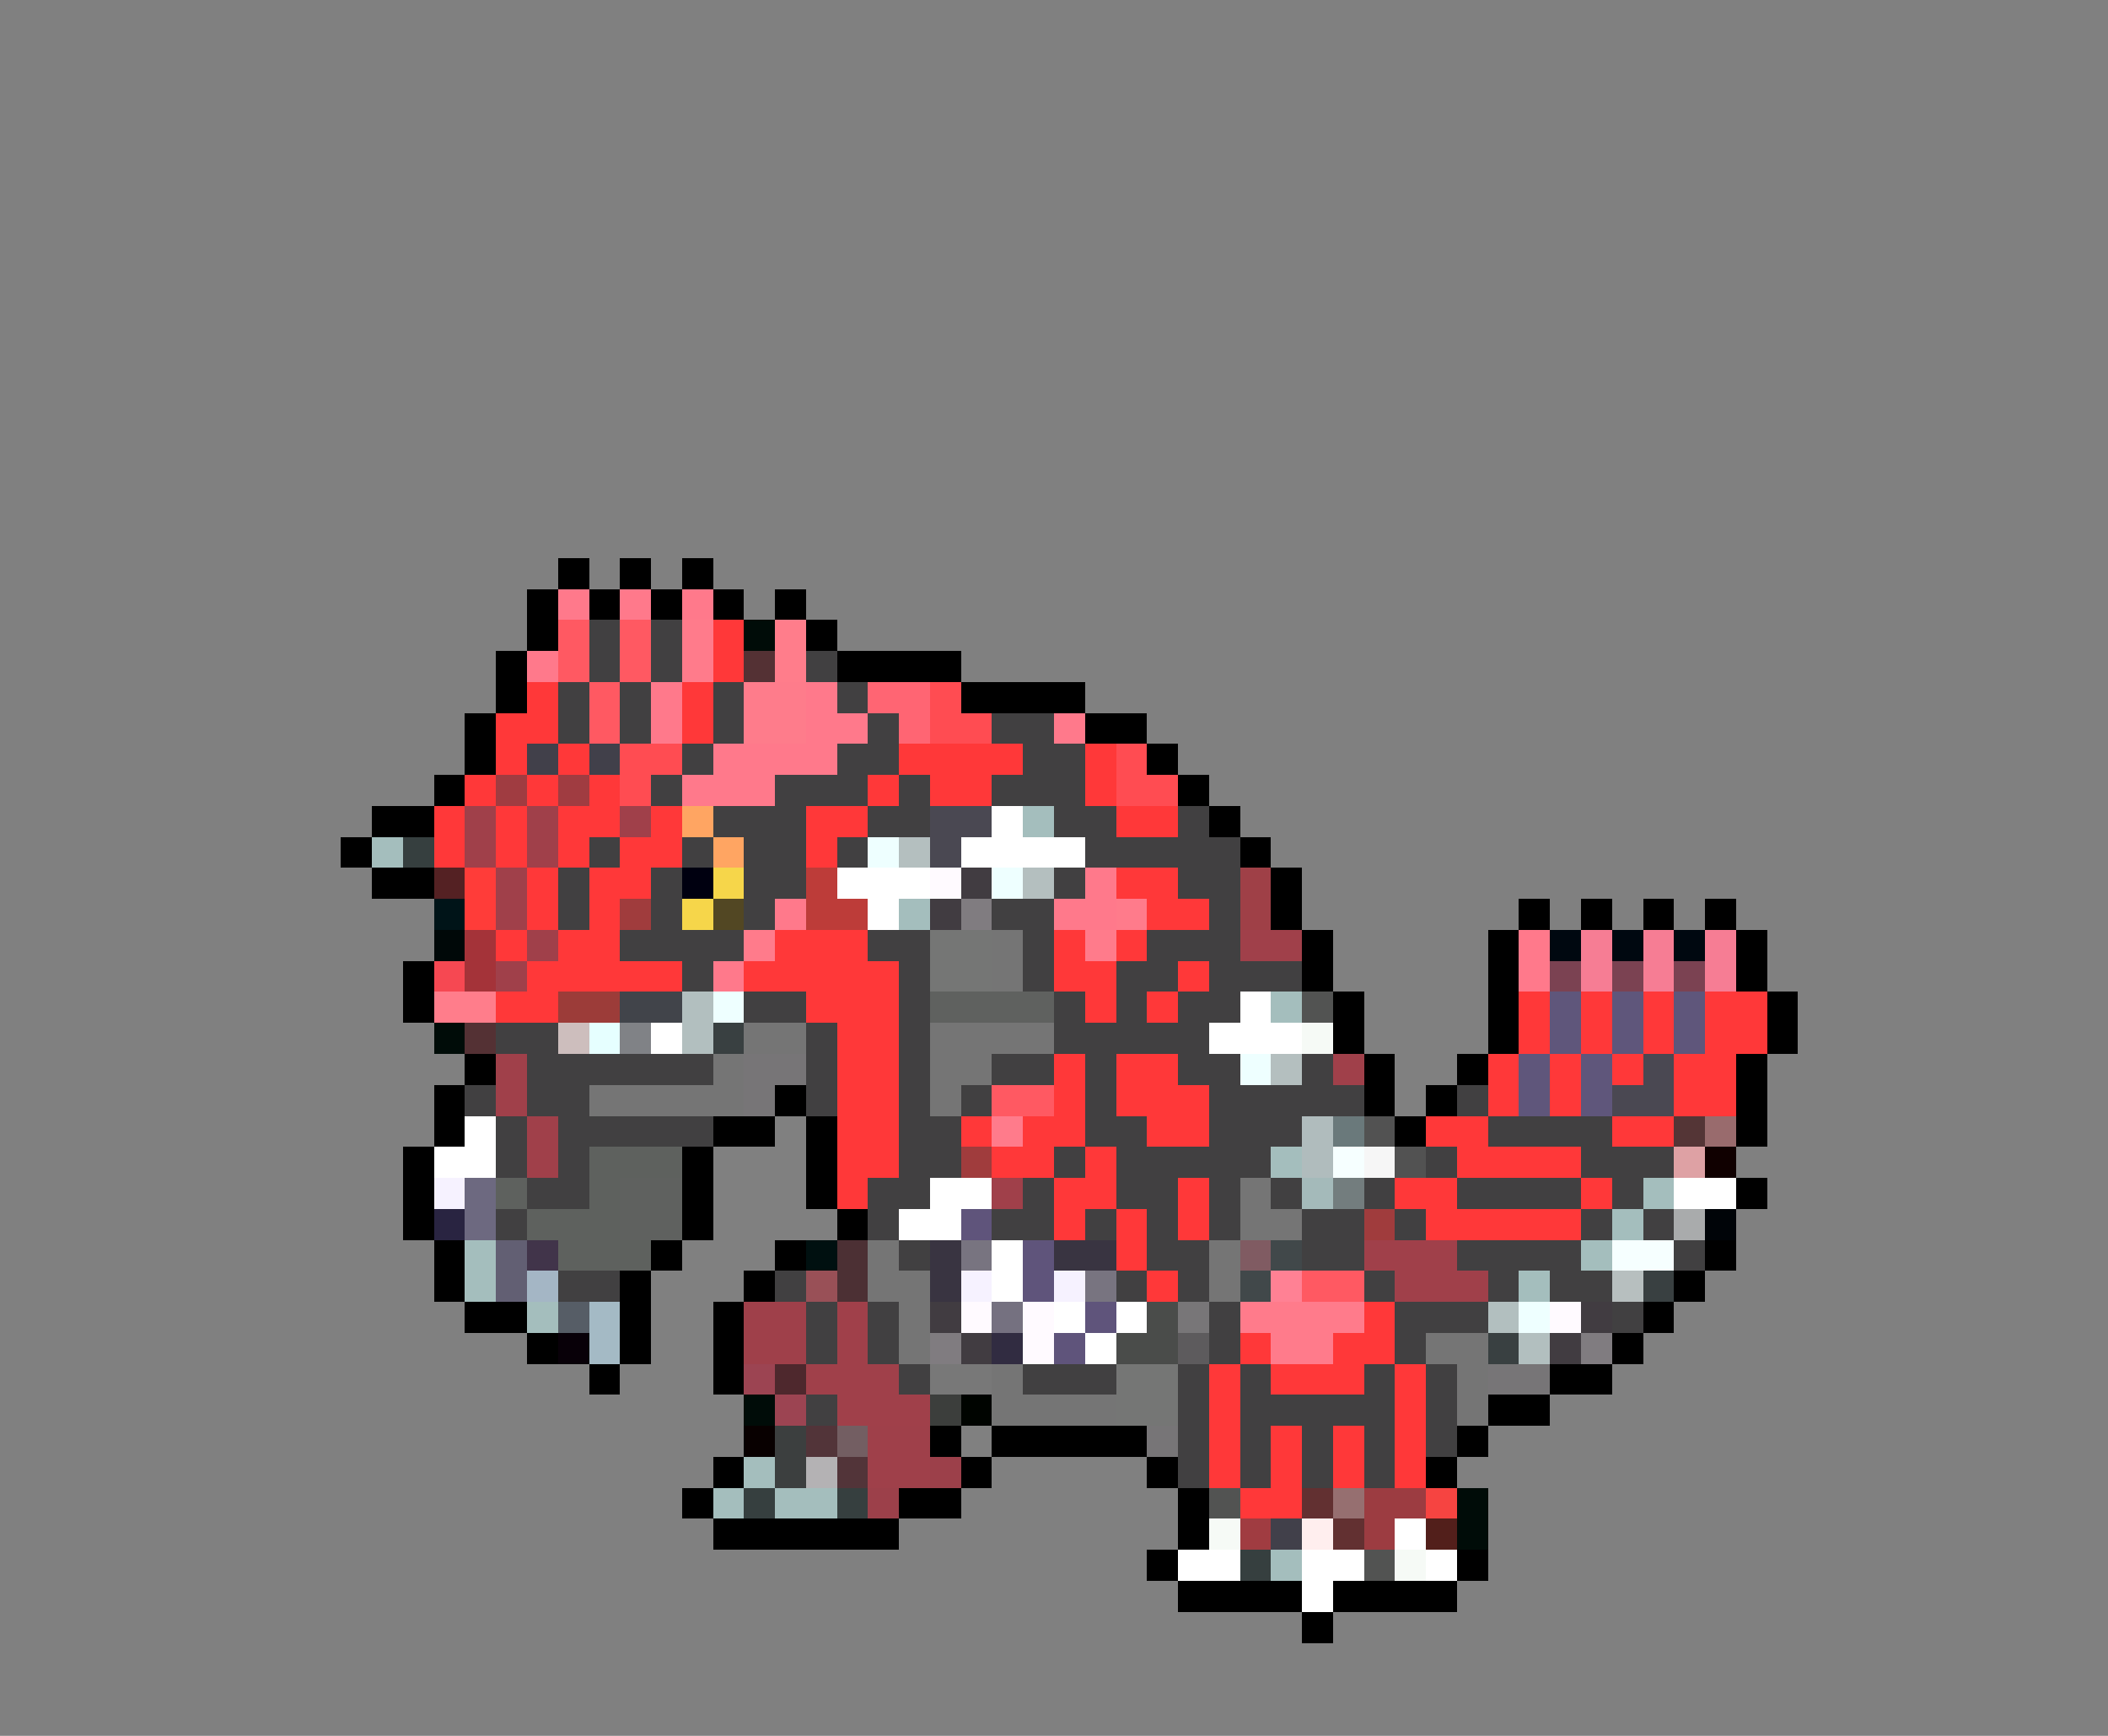 <svg xmlns="http://www.w3.org/2000/svg" viewBox="0 -0.5 68 56" shape-rendering="crispEdges">
<rect x="0" y="-0.5" width="68" height="56" fill="#808080" stroke="none"/>
<path stroke="#000000" d="M18 18h1M20 18h1M22 18h1M17 19h1M19 19h1M21 19h1M23 19h1M25 19h1M17 20h1M26 20h1M16 21h1M27 21h4M16 22h1M31 22h4M15 23h1M35 23h2M15 24h1M37 24h1M14 25h1M38 25h1M12 26h2M39 26h1M11 27h1M40 27h1M12 28h2M41 28h1M41 29h1M49 29h1M51 29h1M53 29h1M55 29h1M42 30h1M48 30h1M56 30h1M13 31h1M42 31h1M48 31h1M56 31h1M13 32h1M43 32h1M48 32h1M57 32h1M43 33h1M48 33h1M57 33h1M15 34h1M44 34h1M47 34h1M56 34h1M14 35h1M25 35h1M44 35h1M46 35h1M56 35h1M14 36h1M23 36h2M26 36h1M45 36h1M56 36h1M13 37h1M22 37h1M26 37h1M13 38h1M22 38h1M26 38h1M56 38h1M13 39h1M22 39h1M27 39h1M14 40h1M21 40h1M25 40h1M55 40h1M14 41h1M20 41h1M24 41h1M54 41h1M15 42h2M20 42h1M23 42h1M53 42h1M17 43h1M20 43h1M23 43h1M52 43h1M19 44h1M23 44h1M50 44h2M48 45h2M30 46h1M32 46h5M47 46h1M23 47h1M31 47h1M37 47h1M46 47h1M22 48h1M29 48h2M38 48h1M23 49h6M38 49h1M37 50h1M47 50h1M38 51h4M43 51h4M42 52h1" />
<path stroke="#ff798b" d="M18 19h1M20 19h1M22 19h1M17 21h1M21 22h1M26 22h1M21 23h1M26 23h2M34 23h1M23 24h4M22 25h3M35 28h1M25 29h1M34 29h2M49 30h1M23 31h1M49 31h1" />
<path stroke="#ff5962" d="M18 20h1M20 20h1M18 21h1M20 21h1M19 22h1M19 23h1M32 35h2M42 41h2" />
<path stroke="#414041" d="M19 20h1M21 20h1M19 21h1M21 21h1M26 21h1M18 22h1M20 22h1M23 22h1M27 22h1M18 23h1M20 23h1M23 23h1M28 23h1M32 23h2M22 24h1M27 24h2M33 24h2M21 25h1M25 25h3M29 25h1M32 25h3M23 26h3M28 26h2M34 26h2M38 26h1M19 27h1M22 27h1M24 27h2M27 27h1M35 27h5M18 28h1M21 28h1M24 28h2M34 28h1M38 28h2M18 29h1M21 29h1M24 29h1M32 29h2M39 29h1M20 30h4M28 30h2M33 30h1M37 30h3M22 31h1M29 31h1M33 31h1M36 31h2M39 31h3M24 32h2M29 32h1M34 32h1M36 32h1M38 32h2M16 33h2M26 33h1M29 33h1M34 33h5M17 34h6M26 34h1M29 34h1M32 34h2M35 34h1M38 34h2M42 34h1M15 35h1M17 35h2M26 35h1M29 35h1M31 35h1M35 35h1M39 35h5M47 35h1M16 36h1M18 36h5M29 36h2M35 36h2M39 36h3M48 36h4M16 37h1M18 37h1M29 37h2M34 37h1M36 37h5M46 37h1M51 37h3M17 38h2M28 38h2M33 38h1M36 38h2M39 38h1M41 38h1M44 38h1M47 38h4M52 38h1M16 39h1M28 39h1M32 39h2M35 39h1M37 39h1M39 39h1M42 39h2M45 39h1M51 39h1M53 39h1M29 40h1M37 40h2M42 40h2M47 40h4M54 40h1M18 41h2M25 41h1M36 41h1M38 41h1M44 41h1M48 41h1M50 41h2M26 42h1M28 42h1M39 42h1M45 42h3M52 42h1M26 43h1M28 43h1M39 43h1M45 43h1M29 44h1M33 44h3M38 44h1M40 44h1M44 44h1M46 44h1M26 45h1M38 45h1M40 45h5M46 45h1M38 46h1M40 46h1M42 46h1M44 46h1M46 46h1M38 47h1M40 47h1M42 47h1M44 47h1" />
<path stroke="#ff7b8b" d="M22 20h1M22 21h1M36 29h1M24 30h1M35 30h1M32 36h1M40 42h4M41 43h2" />
<path stroke="#ff3839" d="M23 20h1M23 21h1M17 22h1M22 22h1M16 23h2M22 23h1M16 24h1M18 24h1M29 24h4M35 24h1M15 25h1M17 25h1M19 25h1M28 25h1M30 25h2M35 25h1M14 26h1M16 26h1M18 26h2M21 26h1M26 26h2M36 26h2M14 27h1M16 27h1M18 27h1M20 27h2M26 27h1M17 28h1M19 28h2M36 28h2M17 29h1M19 29h1M37 29h2M16 30h1M18 30h2M25 30h3M34 30h1M36 30h1M17 31h5M24 31h5M34 31h2M38 31h1M16 32h2M26 32h3M35 32h1M37 32h1M49 32h1M51 32h1M53 32h1M55 32h2M27 33h2M49 33h1M51 33h1M53 33h1M55 33h2M27 34h2M34 34h1M36 34h2M48 34h1M50 34h1M52 34h1M54 34h2M27 35h2M34 35h1M36 35h3M48 35h1M50 35h1M54 35h2M27 36h2M31 36h1M33 36h2M37 36h2M46 36h2M52 36h2M27 37h2M32 37h2M35 37h1M47 37h4M27 38h1M34 38h2M38 38h1M45 38h2M51 38h1M34 39h1M36 39h1M38 39h1M46 39h5M36 40h1M37 41h1M44 42h1M40 43h1M43 43h2M39 44h1M41 44h3M45 44h1M39 45h1M45 45h1M39 46h1M41 46h1M43 46h1M45 46h1M39 47h1M41 47h1M43 47h1M45 47h1M40 48h2" />
<path stroke="#000c08" d="M24 20h1M14 33h1M24 45h1M47 48h1M47 49h1" />
<path stroke="#ff7d8b" d="M25 20h1M25 21h1M14 32h2" />
<path stroke="#543134" d="M24 21h1M15 33h1" />
<path stroke="#fe7c8b" d="M24 22h2M24 23h2" />
<path stroke="#ff6573" d="M28 22h2M29 23h1" />
<path stroke="#ff4c52" d="M30 22h1M30 23h2M20 24h2M36 24h1M20 25h1M36 25h2" />
<path stroke="#41404a" d="M17 24h1M19 24h1M41 49h1" />
<path stroke="#a03c41" d="M16 25h1M18 25h1M40 49h1" />
<path stroke="#a0404a" d="M15 26h1M17 26h1M20 26h1M15 27h1M17 27h1M16 28h1M16 29h1M17 30h1M40 30h2M16 31h1M16 34h1M43 34h1M16 35h1M17 36h1M17 37h1M32 38h1M44 40h3M45 41h3M27 42h1M27 43h1M26 44h3M27 45h3" />
<path stroke="#ffa562" d="M22 26h1M23 27h1" />
<path stroke="#4a4852" d="M30 26h2M30 27h1M53 34h1M52 35h2" />
<path stroke="#ffffff" d="M32 26h1M31 27h4M27 28h3M28 29h1M40 32h1M21 33h1M39 33h3M15 36h1M14 37h2M30 38h2M54 38h2M29 39h2M32 40h1M32 41h1M34 42h1M36 42h1M35 43h1M45 49h1M38 50h2M42 50h2M46 50h1M42 51h1" />
<path stroke="#a4bebd" d="M33 26h1M12 27h1M29 29h1M41 32h1M41 37h1M53 38h1M52 39h1M15 40h1M51 40h1M15 41h1M49 41h1M17 42h1M24 47h1M23 48h1M25 48h2M41 50h1" />
<path stroke="#363f3f" d="M13 27h1M24 48h1M27 48h1M40 50h1" />
<path stroke="#eeffff" d="M28 27h1M32 28h1M23 32h1M40 34h1M49 42h1" />
<path stroke="#b4bfbf" d="M29 27h1M33 28h1M41 34h1" />
<path stroke="#542123" d="M14 28h1" />
<path stroke="#ff3c39" d="M15 28h1M15 29h1" />
<path stroke="#000010" d="M22 28h1" />
<path stroke="#f6d64a" d="M23 28h1M22 29h1" />
<path stroke="#bd3c39" d="M26 28h1M26 29h2" />
<path stroke="#fffaff" d="M30 28h1M31 42h1M33 42h1M50 42h1M33 43h1" />
<path stroke="#413c41" d="M31 28h1M30 29h1M30 42h1M51 42h1M31 43h1M50 43h1" />
<path stroke="#9f4047" d="M40 28h1M40 29h1" />
<path stroke="#001418" d="M14 29h1" />
<path stroke="#a03c3d" d="M20 29h1M31 37h1M44 39h1" />
<path stroke="#524723" d="M23 29h1" />
<path stroke="#807c80" d="M31 29h1M30 43h1M51 43h1" />
<path stroke="#000808" d="M14 30h1" />
<path stroke="#a43339" d="M15 30h1M15 31h1" />
<path stroke="#757675" d="M30 30h2M30 31h2M36 44h2M36 45h2" />
<path stroke="#757575" d="M32 30h1M32 31h1M24 33h2M30 33h4M23 34h1M30 34h2M19 35h5M30 35h1M40 38h1M40 39h2M28 40h1M39 40h1M28 41h2M39 41h1M29 42h1M29 43h1M46 43h2M32 44h1M47 44h1M32 45h4M47 45h1" />
<path stroke="#000810" d="M50 30h1M52 30h1M54 30h1" />
<path stroke="#f67d94" d="M51 30h1M53 30h1M55 30h1M51 31h1M53 31h1M55 31h1" />
<path stroke="#f64852" d="M14 31h1" />
<path stroke="#7b4252" d="M50 31h1M52 31h1M54 31h1" />
<path stroke="#9c3c39" d="M18 32h2" />
<path stroke="#41444a" d="M20 32h2" />
<path stroke="#b2bfbf" d="M22 32h1M22 33h1M48 42h1M49 43h1" />
<path stroke="#5f615f" d="M30 32h4M20 38h2M20 39h2" />
<path stroke="#525352" d="M42 32h1M39 48h1M44 50h1" />
<path stroke="#5f567b" d="M50 32h1M52 32h1M54 32h1M50 33h1M52 33h1M54 33h1M49 34h1M51 34h1M49 35h1M51 35h1" />
<path stroke="#cdbebd" d="M18 33h1" />
<path stroke="#e6ffff" d="M19 33h1" />
<path stroke="#808286" d="M20 33h1" />
<path stroke="#394041" d="M23 33h1M53 41h1M48 43h1" />
<path stroke="#f6faf6" d="M42 33h1M39 49h1M45 50h1" />
<path stroke="#777577" d="M24 34h2M24 35h1M48 44h2M37 46h1" />
<path stroke="#b0bcbd" d="M42 36h1M42 37h1" />
<path stroke="#6a797b" d="M43 36h1" />
<path stroke="#525252" d="M44 36h1M45 37h1" />
<path stroke="#543536" d="M54 36h1" />
<path stroke="#996b6d" d="M55 36h1" />
<path stroke="#5e615e" d="M19 37h3M16 38h1M19 38h1M17 39h3M18 40h3" />
<path stroke="#f6ffff" d="M43 37h1M52 40h2" />
<path stroke="#f6f6f6" d="M44 37h1" />
<path stroke="#dea1a4" d="M54 37h1" />
<path stroke="#100000" d="M55 37h1" />
<path stroke="#f6f2ff" d="M14 38h1M31 41h1M34 41h1" />
<path stroke="#6d6980" d="M15 38h1M15 39h1" />
<path stroke="#a4baba" d="M42 38h1" />
<path stroke="#737d7e" d="M43 38h1" />
<path stroke="#292441" d="M14 39h1" />
<path stroke="#5f547b" d="M31 39h1M33 40h1M33 41h1M35 42h1M34 43h1" />
<path stroke="#a9abac" d="M54 39h1" />
<path stroke="#000408" d="M55 39h1" />
<path stroke="#625f73" d="M16 40h1M16 41h1" />
<path stroke="#41344a" d="M17 40h1" />
<path stroke="#001010" d="M26 40h1" />
<path stroke="#4c3034" d="M27 40h1M27 41h1" />
<path stroke="#393441" d="M30 40h1M34 40h2M30 41h1" />
<path stroke="#787480" d="M31 40h1M35 41h1" />
<path stroke="#805b62" d="M40 40h1" />
<path stroke="#41484a" d="M41 40h1M40 41h1" />
<path stroke="#a4b6c5" d="M17 41h1" />
<path stroke="#995057" d="M26 41h1" />
<path stroke="#ff8194" d="M41 41h1" />
<path stroke="#b7bfbf" d="M52 41h1" />
<path stroke="#565d66" d="M18 42h1" />
<path stroke="#a4bac5" d="M19 42h1M19 43h1" />
<path stroke="#9f404a" d="M24 42h2M24 43h2M28 46h2M28 47h2" />
<path stroke="#757180" d="M32 42h1" />
<path stroke="#4a4c4a" d="M37 42h1M36 43h2" />
<path stroke="#787678" d="M38 42h1" />
<path stroke="#080008" d="M18 43h1" />
<path stroke="#312c41" d="M32 43h1" />
<path stroke="#5d5b5d" d="M38 43h1" />
<path stroke="#9c4452" d="M24 44h1M25 45h1" />
<path stroke="#4e282d" d="M25 44h1" />
<path stroke="#787878" d="M30 44h2" />
<path stroke="#3c3e3c" d="M30 45h1" />
<path stroke="#000400" d="M31 45h1" />
<path stroke="#080000" d="M24 46h1" />
<path stroke="#3c3f3f" d="M25 46h1M25 47h1" />
<path stroke="#523439" d="M26 46h1M27 47h1" />
<path stroke="#735e62" d="M27 46h1" />
<path stroke="#b4b2b4" d="M26 47h1" />
<path stroke="#9c404a" d="M30 47h1M28 48h1" />
<path stroke="#623031" d="M42 48h1M43 49h1" />
<path stroke="#966f70" d="M43 48h1" />
<path stroke="#9c3c41" d="M44 48h2M44 49h1" />
<path stroke="#f64441" d="M46 48h1" />
<path stroke="#ffeeee" d="M42 49h1" />
<path stroke="#521f1b" d="M46 49h1" />
</svg>